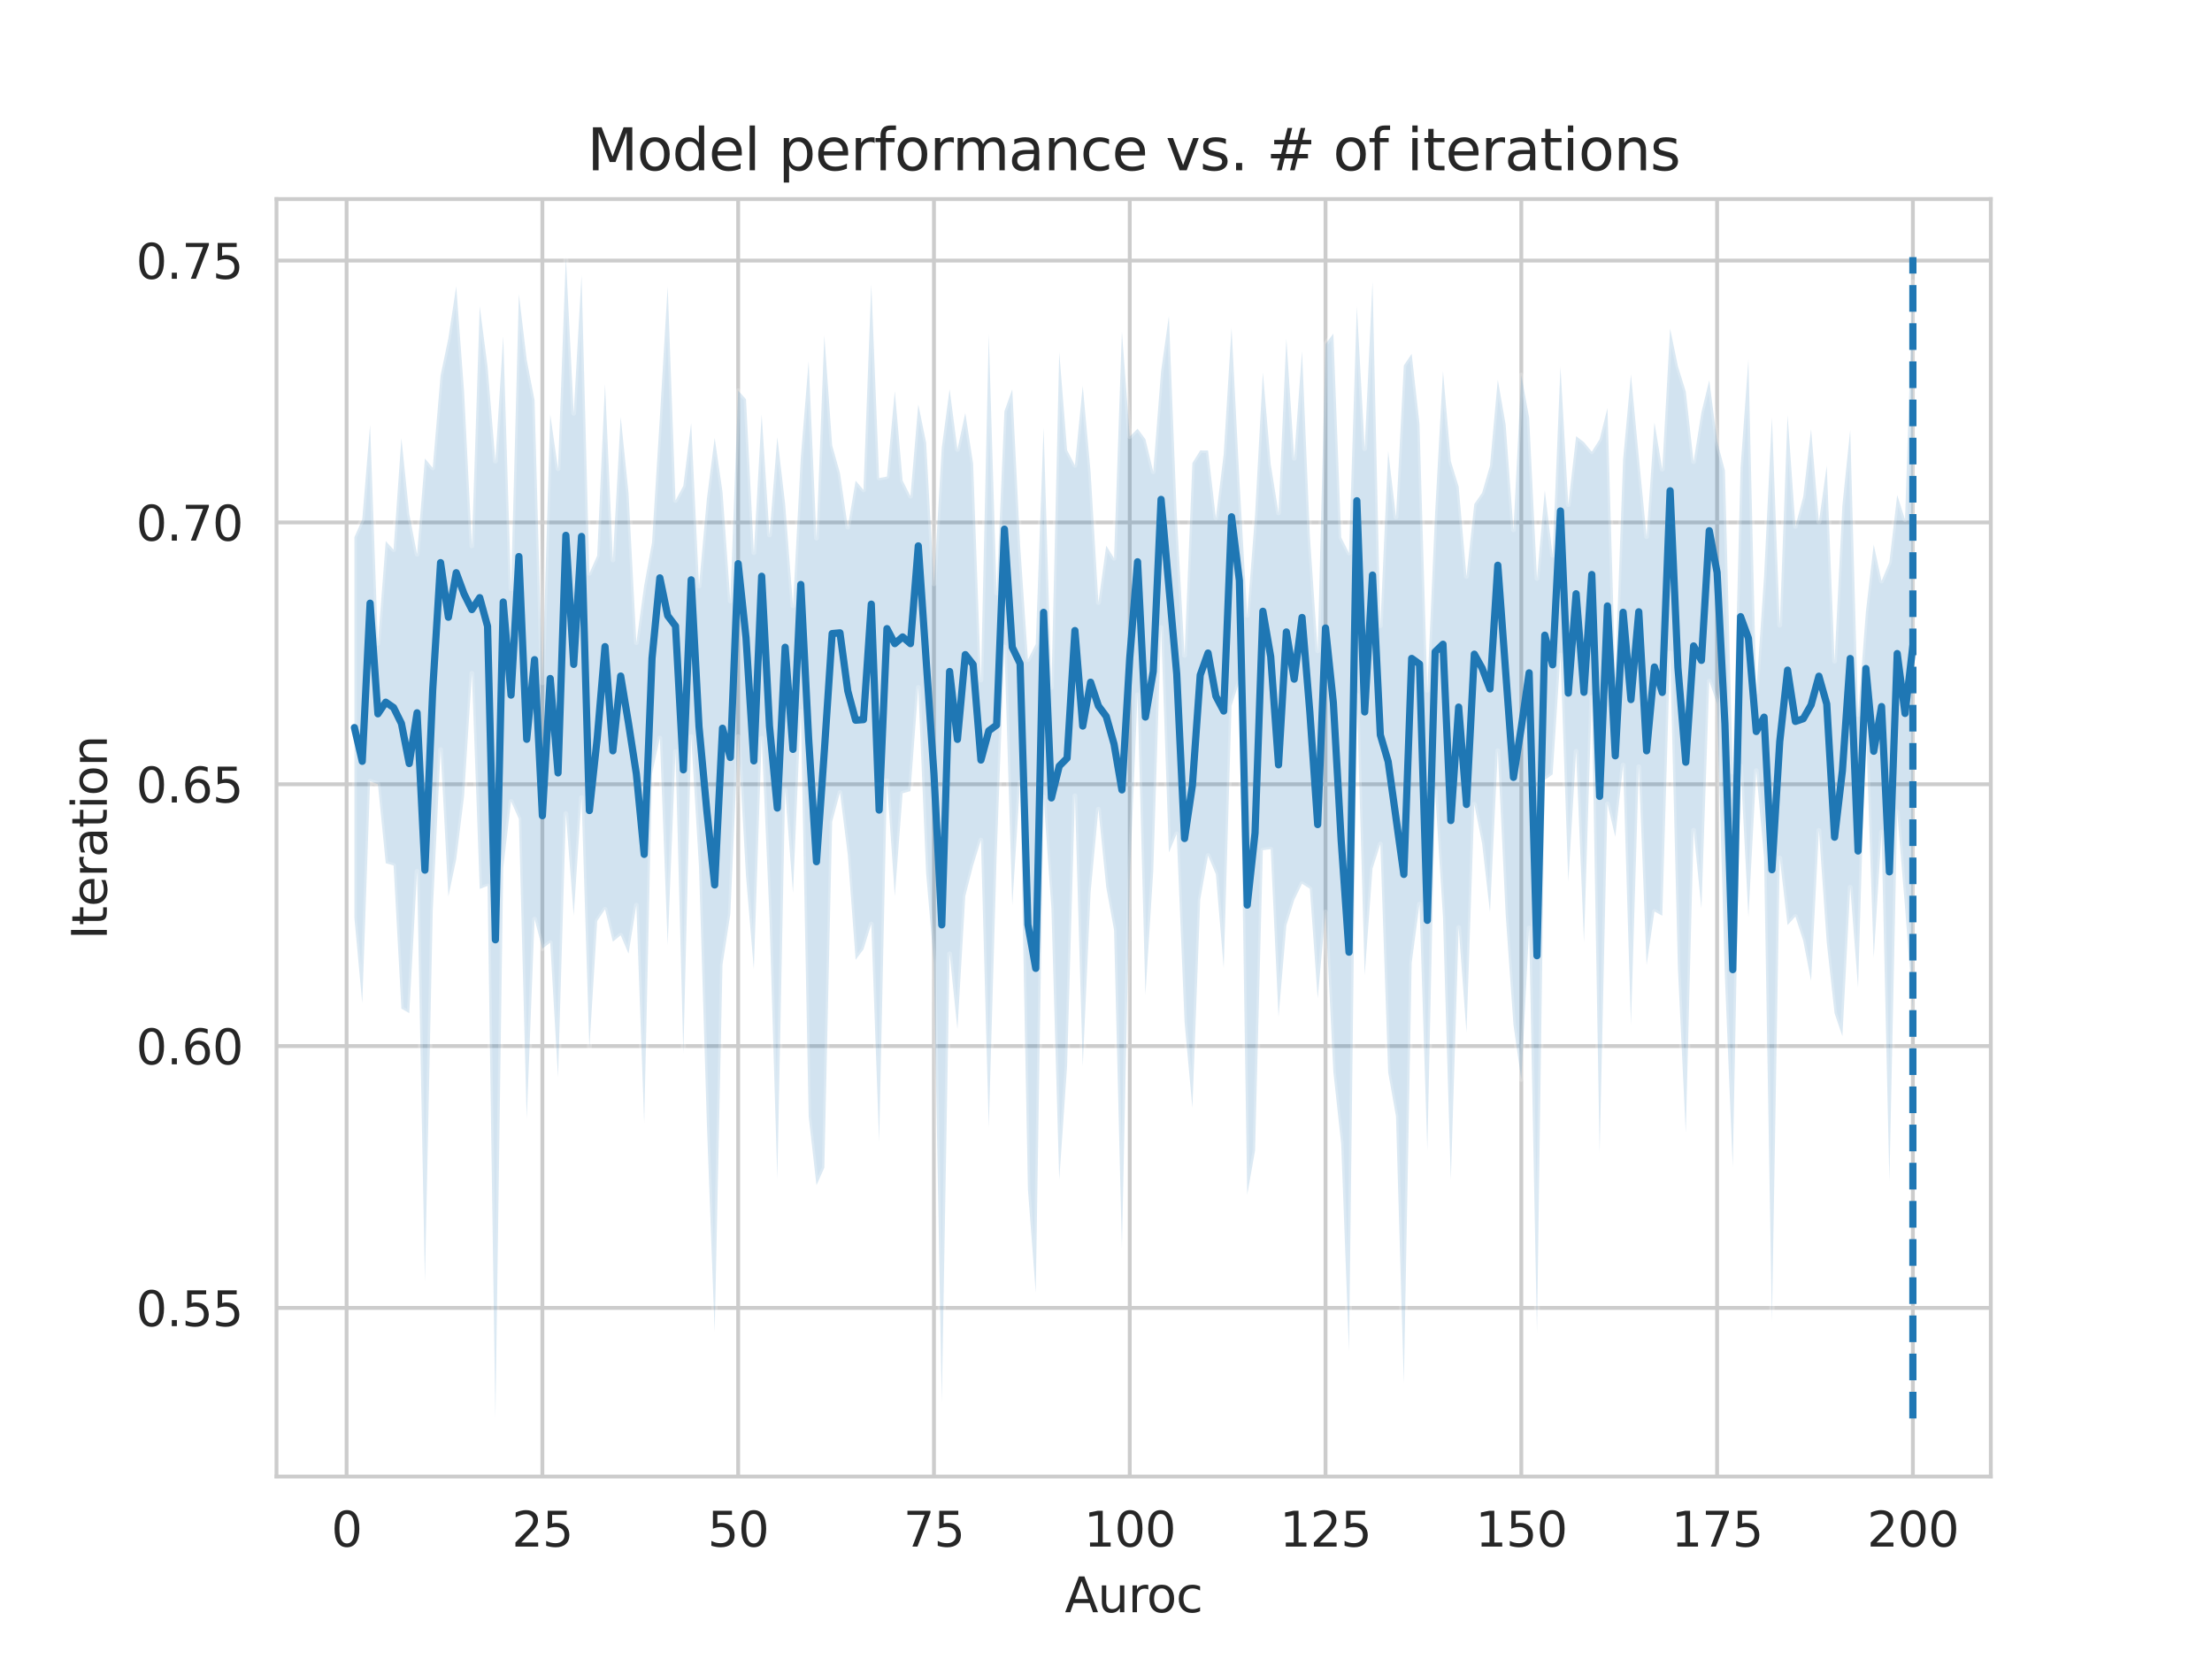 <?xml version="1.0" encoding="utf-8" standalone="no"?>
<!DOCTYPE svg PUBLIC "-//W3C//DTD SVG 1.1//EN"
  "http://www.w3.org/Graphics/SVG/1.1/DTD/svg11.dtd">
<svg xmlns:xlink="http://www.w3.org/1999/xlink" width="460.8pt" height="345.6pt" viewBox="0 0 460.8 345.6" xmlns="http://www.w3.org/2000/svg" version="1.1">
 <defs>
  <style type="text/css">*{stroke-linejoin: round; stroke-linecap: butt}</style>
 </defs>
 <g id="figure_1">
  <g id="patch_1">
   <path d="M 0 345.6 
L 460.8 345.6 
L 460.8 0 
L 0 0 
z
" style="fill: #ffffff"/>
  </g>
  <g id="axes_1">
   <g id="patch_2">
    <path d="M 57.6 307.584 
L 414.72 307.584 
L 414.72 41.472 
L 57.6 41.472 
z
" style="fill: #ffffff"/>
   </g>
   <g id="matplotlib.axis_1">
    <g id="xtick_1">
     <g id="line2d_1">
      <path d="M 72.201 307.584 
L 72.201 41.472 
" clip-path="url(#pe63684d6a0)" style="fill: none; stroke: #cccccc; stroke-width: 0.8; stroke-linecap: round"/>
     </g>
     <g id="text_1">
      <!-- 0 -->
      <g style="fill: #262626" transform="translate(69.02 322.182)scale(0.1 -0.1)">
       <defs>
        <path id="DejaVuSans-30" d="M 2034 4250 
Q 1547 4250 1301 3770 
Q 1056 3291 1056 2328 
Q 1056 1369 1301 889 
Q 1547 409 2034 409 
Q 2525 409 2770 889 
Q 3016 1369 3016 2328 
Q 3016 3291 2770 3770 
Q 2525 4250 2034 4250 
z
M 2034 4750 
Q 2819 4750 3233 4129 
Q 3647 3509 3647 2328 
Q 3647 1150 3233 529 
Q 2819 -91 2034 -91 
Q 1250 -91 836 529 
Q 422 1150 422 2328 
Q 422 3509 836 4129 
Q 1250 4750 2034 4750 
z
" transform="scale(0.016)"/>
       </defs>
       <use xlink:href="#DejaVuSans-30"/>
      </g>
     </g>
    </g>
    <g id="xtick_2">
     <g id="line2d_2">
      <path d="M 112.987 307.584 
L 112.987 41.472 
" clip-path="url(#pe63684d6a0)" style="fill: none; stroke: #cccccc; stroke-width: 0.8; stroke-linecap: round"/>
     </g>
     <g id="text_2">
      <!-- 25 -->
      <g style="fill: #262626" transform="translate(106.625 322.182)scale(0.1 -0.1)">
       <defs>
        <path id="DejaVuSans-32" d="M 1228 531 
L 3431 531 
L 3431 0 
L 469 0 
L 469 531 
Q 828 903 1448 1529 
Q 2069 2156 2228 2338 
Q 2531 2678 2651 2914 
Q 2772 3150 2772 3378 
Q 2772 3750 2511 3984 
Q 2250 4219 1831 4219 
Q 1534 4219 1204 4116 
Q 875 4013 500 3803 
L 500 4441 
Q 881 4594 1212 4672 
Q 1544 4750 1819 4750 
Q 2544 4750 2975 4387 
Q 3406 4025 3406 3419 
Q 3406 3131 3298 2873 
Q 3191 2616 2906 2266 
Q 2828 2175 2409 1742 
Q 1991 1309 1228 531 
z
" transform="scale(0.016)"/>
        <path id="DejaVuSans-35" d="M 691 4666 
L 3169 4666 
L 3169 4134 
L 1269 4134 
L 1269 2991 
Q 1406 3038 1543 3061 
Q 1681 3084 1819 3084 
Q 2600 3084 3056 2656 
Q 3513 2228 3513 1497 
Q 3513 744 3044 326 
Q 2575 -91 1722 -91 
Q 1428 -91 1123 -41 
Q 819 9 494 109 
L 494 744 
Q 775 591 1075 516 
Q 1375 441 1709 441 
Q 2250 441 2565 725 
Q 2881 1009 2881 1497 
Q 2881 1984 2565 2268 
Q 2250 2553 1709 2553 
Q 1456 2553 1204 2497 
Q 953 2441 691 2322 
L 691 4666 
z
" transform="scale(0.016)"/>
       </defs>
       <use xlink:href="#DejaVuSans-32"/>
       <use xlink:href="#DejaVuSans-35" x="63.623"/>
      </g>
     </g>
    </g>
    <g id="xtick_3">
     <g id="line2d_3">
      <path d="M 153.773 307.584 
L 153.773 41.472 
" clip-path="url(#pe63684d6a0)" style="fill: none; stroke: #cccccc; stroke-width: 0.8; stroke-linecap: round"/>
     </g>
     <g id="text_3">
      <!-- 50 -->
      <g style="fill: #262626" transform="translate(147.41 322.182)scale(0.1 -0.1)">
       <use xlink:href="#DejaVuSans-35"/>
       <use xlink:href="#DejaVuSans-30" x="63.623"/>
      </g>
     </g>
    </g>
    <g id="xtick_4">
     <g id="line2d_4">
      <path d="M 194.559 307.584 
L 194.559 41.472 
" clip-path="url(#pe63684d6a0)" style="fill: none; stroke: #cccccc; stroke-width: 0.8; stroke-linecap: round"/>
     </g>
     <g id="text_4">
      <!-- 75 -->
      <g style="fill: #262626" transform="translate(188.196 322.182)scale(0.1 -0.1)">
       <defs>
        <path id="DejaVuSans-37" d="M 525 4666 
L 3525 4666 
L 3525 4397 
L 1831 0 
L 1172 0 
L 2766 4134 
L 525 4134 
L 525 4666 
z
" transform="scale(0.016)"/>
       </defs>
       <use xlink:href="#DejaVuSans-37"/>
       <use xlink:href="#DejaVuSans-35" x="63.623"/>
      </g>
     </g>
    </g>
    <g id="xtick_5">
     <g id="line2d_5">
      <path d="M 235.344 307.584 
L 235.344 41.472 
" clip-path="url(#pe63684d6a0)" style="fill: none; stroke: #cccccc; stroke-width: 0.8; stroke-linecap: round"/>
     </g>
     <g id="text_5">
      <!-- 100 -->
      <g style="fill: #262626" transform="translate(225.801 322.182)scale(0.1 -0.1)">
       <defs>
        <path id="DejaVuSans-31" d="M 794 531 
L 1825 531 
L 1825 4091 
L 703 3866 
L 703 4441 
L 1819 4666 
L 2450 4666 
L 2450 531 
L 3481 531 
L 3481 0 
L 794 0 
L 794 531 
z
" transform="scale(0.016)"/>
       </defs>
       <use xlink:href="#DejaVuSans-31"/>
       <use xlink:href="#DejaVuSans-30" x="63.623"/>
       <use xlink:href="#DejaVuSans-30" x="127.246"/>
      </g>
     </g>
    </g>
    <g id="xtick_6">
     <g id="line2d_6">
      <path d="M 276.13 307.584 
L 276.13 41.472 
" clip-path="url(#pe63684d6a0)" style="fill: none; stroke: #cccccc; stroke-width: 0.8; stroke-linecap: round"/>
     </g>
     <g id="text_6">
      <!-- 125 -->
      <g style="fill: #262626" transform="translate(266.586 322.182)scale(0.1 -0.1)">
       <use xlink:href="#DejaVuSans-31"/>
       <use xlink:href="#DejaVuSans-32" x="63.623"/>
       <use xlink:href="#DejaVuSans-35" x="127.246"/>
      </g>
     </g>
    </g>
    <g id="xtick_7">
     <g id="line2d_7">
      <path d="M 316.916 307.584 
L 316.916 41.472 
" clip-path="url(#pe63684d6a0)" style="fill: none; stroke: #cccccc; stroke-width: 0.8; stroke-linecap: round"/>
     </g>
     <g id="text_7">
      <!-- 150 -->
      <g style="fill: #262626" transform="translate(307.372 322.182)scale(0.1 -0.1)">
       <use xlink:href="#DejaVuSans-31"/>
       <use xlink:href="#DejaVuSans-35" x="63.623"/>
       <use xlink:href="#DejaVuSans-30" x="127.246"/>
      </g>
     </g>
    </g>
    <g id="xtick_8">
     <g id="line2d_8">
      <path d="M 357.702 307.584 
L 357.702 41.472 
" clip-path="url(#pe63684d6a0)" style="fill: none; stroke: #cccccc; stroke-width: 0.8; stroke-linecap: round"/>
     </g>
     <g id="text_8">
      <!-- 175 -->
      <g style="fill: #262626" transform="translate(348.158 322.182)scale(0.1 -0.1)">
       <use xlink:href="#DejaVuSans-31"/>
       <use xlink:href="#DejaVuSans-37" x="63.623"/>
       <use xlink:href="#DejaVuSans-35" x="127.246"/>
      </g>
     </g>
    </g>
    <g id="xtick_9">
     <g id="line2d_9">
      <path d="M 398.487 307.584 
L 398.487 41.472 
" clip-path="url(#pe63684d6a0)" style="fill: none; stroke: #cccccc; stroke-width: 0.8; stroke-linecap: round"/>
     </g>
     <g id="text_9">
      <!-- 200 -->
      <g style="fill: #262626" transform="translate(388.944 322.182)scale(0.1 -0.1)">
       <use xlink:href="#DejaVuSans-32"/>
       <use xlink:href="#DejaVuSans-30" x="63.623"/>
       <use xlink:href="#DejaVuSans-30" x="127.246"/>
      </g>
     </g>
    </g>
    <g id="text_10">
     <!-- Auroc -->
     <g style="fill: #262626" transform="translate(221.819 335.861)scale(0.1 -0.1)">
      <defs>
       <path id="DejaVuSans-41" d="M 2188 4044 
L 1331 1722 
L 3047 1722 
L 2188 4044 
z
M 1831 4666 
L 2547 4666 
L 4325 0 
L 3669 0 
L 3244 1197 
L 1141 1197 
L 716 0 
L 50 0 
L 1831 4666 
z
" transform="scale(0.016)"/>
       <path id="DejaVuSans-75" d="M 544 1381 
L 544 3500 
L 1119 3500 
L 1119 1403 
Q 1119 906 1312 657 
Q 1506 409 1894 409 
Q 2359 409 2629 706 
Q 2900 1003 2900 1516 
L 2900 3500 
L 3475 3500 
L 3475 0 
L 2900 0 
L 2900 538 
Q 2691 219 2414 64 
Q 2138 -91 1772 -91 
Q 1169 -91 856 284 
Q 544 659 544 1381 
z
M 1991 3584 
L 1991 3584 
z
" transform="scale(0.016)"/>
       <path id="DejaVuSans-72" d="M 2631 2963 
Q 2534 3019 2420 3045 
Q 2306 3072 2169 3072 
Q 1681 3072 1420 2755 
Q 1159 2438 1159 1844 
L 1159 0 
L 581 0 
L 581 3500 
L 1159 3500 
L 1159 2956 
Q 1341 3275 1631 3429 
Q 1922 3584 2338 3584 
Q 2397 3584 2469 3576 
Q 2541 3569 2628 3553 
L 2631 2963 
z
" transform="scale(0.016)"/>
       <path id="DejaVuSans-6f" d="M 1959 3097 
Q 1497 3097 1228 2736 
Q 959 2375 959 1747 
Q 959 1119 1226 758 
Q 1494 397 1959 397 
Q 2419 397 2687 759 
Q 2956 1122 2956 1747 
Q 2956 2369 2687 2733 
Q 2419 3097 1959 3097 
z
M 1959 3584 
Q 2709 3584 3137 3096 
Q 3566 2609 3566 1747 
Q 3566 888 3137 398 
Q 2709 -91 1959 -91 
Q 1206 -91 779 398 
Q 353 888 353 1747 
Q 353 2609 779 3096 
Q 1206 3584 1959 3584 
z
" transform="scale(0.016)"/>
       <path id="DejaVuSans-63" d="M 3122 3366 
L 3122 2828 
Q 2878 2963 2633 3030 
Q 2388 3097 2138 3097 
Q 1578 3097 1268 2742 
Q 959 2388 959 1747 
Q 959 1106 1268 751 
Q 1578 397 2138 397 
Q 2388 397 2633 464 
Q 2878 531 3122 666 
L 3122 134 
Q 2881 22 2623 -34 
Q 2366 -91 2075 -91 
Q 1284 -91 818 406 
Q 353 903 353 1747 
Q 353 2603 823 3093 
Q 1294 3584 2113 3584 
Q 2378 3584 2631 3529 
Q 2884 3475 3122 3366 
z
" transform="scale(0.016)"/>
      </defs>
      <use xlink:href="#DejaVuSans-41"/>
      <use xlink:href="#DejaVuSans-75" x="68.408"/>
      <use xlink:href="#DejaVuSans-72" x="131.787"/>
      <use xlink:href="#DejaVuSans-6f" x="170.65"/>
      <use xlink:href="#DejaVuSans-63" x="231.832"/>
     </g>
    </g>
   </g>
   <g id="matplotlib.axis_2">
    <g id="ytick_1">
     <g id="line2d_10">
      <path d="M 57.6 272.461 
L 414.72 272.461 
" clip-path="url(#pe63684d6a0)" style="fill: none; stroke: #cccccc; stroke-width: 0.8; stroke-linecap: round"/>
     </g>
     <g id="text_11">
      <!-- 0.55 -->
      <g style="fill: #262626" transform="translate(28.334 276.26)scale(0.1 -0.1)">
       <defs>
        <path id="DejaVuSans-2e" d="M 684 794 
L 1344 794 
L 1344 0 
L 684 0 
L 684 794 
z
" transform="scale(0.016)"/>
       </defs>
       <use xlink:href="#DejaVuSans-30"/>
       <use xlink:href="#DejaVuSans-2e" x="63.623"/>
       <use xlink:href="#DejaVuSans-35" x="95.41"/>
       <use xlink:href="#DejaVuSans-35" x="159.033"/>
      </g>
     </g>
    </g>
    <g id="ytick_2">
     <g id="line2d_11">
      <path d="M 57.6 217.915 
L 414.72 217.915 
" clip-path="url(#pe63684d6a0)" style="fill: none; stroke: #cccccc; stroke-width: 0.8; stroke-linecap: round"/>
     </g>
     <g id="text_12">
      <!-- 0.60 -->
      <g style="fill: #262626" transform="translate(28.334 221.715)scale(0.1 -0.1)">
       <defs>
        <path id="DejaVuSans-36" d="M 2113 2584 
Q 1688 2584 1439 2293 
Q 1191 2003 1191 1497 
Q 1191 994 1439 701 
Q 1688 409 2113 409 
Q 2538 409 2786 701 
Q 3034 994 3034 1497 
Q 3034 2003 2786 2293 
Q 2538 2584 2113 2584 
z
M 3366 4563 
L 3366 3988 
Q 3128 4100 2886 4159 
Q 2644 4219 2406 4219 
Q 1781 4219 1451 3797 
Q 1122 3375 1075 2522 
Q 1259 2794 1537 2939 
Q 1816 3084 2150 3084 
Q 2853 3084 3261 2657 
Q 3669 2231 3669 1497 
Q 3669 778 3244 343 
Q 2819 -91 2113 -91 
Q 1303 -91 875 529 
Q 447 1150 447 2328 
Q 447 3434 972 4092 
Q 1497 4750 2381 4750 
Q 2619 4750 2861 4703 
Q 3103 4656 3366 4563 
z
" transform="scale(0.016)"/>
       </defs>
       <use xlink:href="#DejaVuSans-30"/>
       <use xlink:href="#DejaVuSans-2e" x="63.623"/>
       <use xlink:href="#DejaVuSans-36" x="95.41"/>
       <use xlink:href="#DejaVuSans-30" x="159.033"/>
      </g>
     </g>
    </g>
    <g id="ytick_3">
     <g id="line2d_12">
      <path d="M 57.6 163.37 
L 414.72 163.37 
" clip-path="url(#pe63684d6a0)" style="fill: none; stroke: #cccccc; stroke-width: 0.8; stroke-linecap: round"/>
     </g>
     <g id="text_13">
      <!-- 0.65 -->
      <g style="fill: #262626" transform="translate(28.334 167.169)scale(0.1 -0.1)">
       <use xlink:href="#DejaVuSans-30"/>
       <use xlink:href="#DejaVuSans-2e" x="63.623"/>
       <use xlink:href="#DejaVuSans-36" x="95.41"/>
       <use xlink:href="#DejaVuSans-35" x="159.033"/>
      </g>
     </g>
    </g>
    <g id="ytick_4">
     <g id="line2d_13">
      <path d="M 57.6 108.824 
L 414.72 108.824 
" clip-path="url(#pe63684d6a0)" style="fill: none; stroke: #cccccc; stroke-width: 0.8; stroke-linecap: round"/>
     </g>
     <g id="text_14">
      <!-- 0.70 -->
      <g style="fill: #262626" transform="translate(28.334 112.624)scale(0.1 -0.1)">
       <use xlink:href="#DejaVuSans-30"/>
       <use xlink:href="#DejaVuSans-2e" x="63.623"/>
       <use xlink:href="#DejaVuSans-37" x="95.41"/>
       <use xlink:href="#DejaVuSans-30" x="159.033"/>
      </g>
     </g>
    </g>
    <g id="ytick_5">
     <g id="line2d_14">
      <path d="M 57.6 54.279 
L 414.72 54.279 
" clip-path="url(#pe63684d6a0)" style="fill: none; stroke: #cccccc; stroke-width: 0.8; stroke-linecap: round"/>
     </g>
     <g id="text_15">
      <!-- 0.75 -->
      <g style="fill: #262626" transform="translate(28.334 58.078)scale(0.1 -0.1)">
       <use xlink:href="#DejaVuSans-30"/>
       <use xlink:href="#DejaVuSans-2e" x="63.623"/>
       <use xlink:href="#DejaVuSans-37" x="95.41"/>
       <use xlink:href="#DejaVuSans-35" x="159.033"/>
      </g>
     </g>
    </g>
    <g id="text_16">
     <!-- Iteration -->
     <g style="fill: #262626" transform="translate(22.255 195.737)rotate(-90)scale(0.1 -0.1)">
      <defs>
       <path id="DejaVuSans-49" d="M 628 4666 
L 1259 4666 
L 1259 0 
L 628 0 
L 628 4666 
z
" transform="scale(0.016)"/>
       <path id="DejaVuSans-74" d="M 1172 4494 
L 1172 3500 
L 2356 3500 
L 2356 3053 
L 1172 3053 
L 1172 1153 
Q 1172 725 1289 603 
Q 1406 481 1766 481 
L 2356 481 
L 2356 0 
L 1766 0 
Q 1100 0 847 248 
Q 594 497 594 1153 
L 594 3053 
L 172 3053 
L 172 3500 
L 594 3500 
L 594 4494 
L 1172 4494 
z
" transform="scale(0.016)"/>
       <path id="DejaVuSans-65" d="M 3597 1894 
L 3597 1613 
L 953 1613 
Q 991 1019 1311 708 
Q 1631 397 2203 397 
Q 2534 397 2845 478 
Q 3156 559 3463 722 
L 3463 178 
Q 3153 47 2828 -22 
Q 2503 -91 2169 -91 
Q 1331 -91 842 396 
Q 353 884 353 1716 
Q 353 2575 817 3079 
Q 1281 3584 2069 3584 
Q 2775 3584 3186 3129 
Q 3597 2675 3597 1894 
z
M 3022 2063 
Q 3016 2534 2758 2815 
Q 2500 3097 2075 3097 
Q 1594 3097 1305 2825 
Q 1016 2553 972 2059 
L 3022 2063 
z
" transform="scale(0.016)"/>
       <path id="DejaVuSans-61" d="M 2194 1759 
Q 1497 1759 1228 1600 
Q 959 1441 959 1056 
Q 959 750 1161 570 
Q 1363 391 1709 391 
Q 2188 391 2477 730 
Q 2766 1069 2766 1631 
L 2766 1759 
L 2194 1759 
z
M 3341 1997 
L 3341 0 
L 2766 0 
L 2766 531 
Q 2569 213 2275 61 
Q 1981 -91 1556 -91 
Q 1019 -91 701 211 
Q 384 513 384 1019 
Q 384 1609 779 1909 
Q 1175 2209 1959 2209 
L 2766 2209 
L 2766 2266 
Q 2766 2663 2505 2880 
Q 2244 3097 1772 3097 
Q 1472 3097 1187 3025 
Q 903 2953 641 2809 
L 641 3341 
Q 956 3463 1253 3523 
Q 1550 3584 1831 3584 
Q 2591 3584 2966 3190 
Q 3341 2797 3341 1997 
z
" transform="scale(0.016)"/>
       <path id="DejaVuSans-69" d="M 603 3500 
L 1178 3500 
L 1178 0 
L 603 0 
L 603 3500 
z
M 603 4863 
L 1178 4863 
L 1178 4134 
L 603 4134 
L 603 4863 
z
" transform="scale(0.016)"/>
       <path id="DejaVuSans-6e" d="M 3513 2113 
L 3513 0 
L 2938 0 
L 2938 2094 
Q 2938 2591 2744 2837 
Q 2550 3084 2163 3084 
Q 1697 3084 1428 2787 
Q 1159 2491 1159 1978 
L 1159 0 
L 581 0 
L 581 3500 
L 1159 3500 
L 1159 2956 
Q 1366 3272 1645 3428 
Q 1925 3584 2291 3584 
Q 2894 3584 3203 3211 
Q 3513 2838 3513 2113 
z
" transform="scale(0.016)"/>
      </defs>
      <use xlink:href="#DejaVuSans-49"/>
      <use xlink:href="#DejaVuSans-74" x="29.492"/>
      <use xlink:href="#DejaVuSans-65" x="68.701"/>
      <use xlink:href="#DejaVuSans-72" x="130.225"/>
      <use xlink:href="#DejaVuSans-61" x="171.338"/>
      <use xlink:href="#DejaVuSans-74" x="232.617"/>
      <use xlink:href="#DejaVuSans-69" x="271.826"/>
      <use xlink:href="#DejaVuSans-6f" x="299.609"/>
      <use xlink:href="#DejaVuSans-6e" x="360.791"/>
     </g>
    </g>
   </g>
   <g id="PolyCollection_1">
    <defs>
     <path id="ma7e20d202a" d="M 73.833 -233.705 
L 73.833 -154.366 
L 75.464 -136.604 
L 77.096 -182.842 
L 78.727 -182.23 
L 80.358 -165.776 
L 81.99 -165.298 
L 83.621 -135.485 
L 85.253 -134.548 
L 86.884 -164.081 
L 88.516 -78.58 
L 90.147 -155.78 
L 91.778 -189.443 
L 93.41 -158.864 
L 95.041 -166.617 
L 96.673 -179.74 
L 98.304 -205.341 
L 99.936 -160.414 
L 101.567 -161.041 
L 103.198 -50.112 
L 104.83 -164.785 
L 106.461 -178.65 
L 108.093 -174.99 
L 109.724 -112.538 
L 111.356 -154.14 
L 112.987 -147.976 
L 114.618 -149.236 
L 116.25 -121.219 
L 117.881 -176.125 
L 119.513 -154.894 
L 121.144 -179.443 
L 122.776 -127.325 
L 124.407 -153.74 
L 126.038 -156.189 
L 127.67 -149.436 
L 129.301 -150.762 
L 130.933 -146.945 
L 132.564 -157.024 
L 134.196 -111.631 
L 135.827 -184.344 
L 137.458 -191.852 
L 139.09 -148.744 
L 140.721 -189.027 
L 142.353 -126.08 
L 143.984 -192.149 
L 145.616 -164.96 
L 147.247 -111.741 
L 148.879 -68.121 
L 150.51 -144.654 
L 152.141 -155.196 
L 153.773 -192.149 
L 155.404 -163.14 
L 157.036 -143.698 
L 158.667 -191.836 
L 160.299 -154.53 
L 161.93 -99.997 
L 163.561 -180.948 
L 165.193 -159.556 
L 166.824 -197.377 
L 168.456 -113.096 
L 170.087 -98.684 
L 171.719 -102.351 
L 173.35 -174.399 
L 174.981 -180.5 
L 176.613 -167.518 
L 178.244 -145.657 
L 179.876 -147.834 
L 181.507 -153.104 
L 183.139 -107.687 
L 184.77 -182.965 
L 186.401 -158.899 
L 188.033 -180.341 
L 189.664 -180.797 
L 191.296 -202.394 
L 192.927 -163.734 
L 194.559 -144.848 
L 196.19 -53.526 
L 197.821 -146.903 
L 199.453 -131.178 
L 201.084 -158.899 
L 202.716 -165.323 
L 204.347 -170.596 
L 205.979 -110.742 
L 207.61 -167.052 
L 209.241 -210.8 
L 210.873 -157.017 
L 212.504 -182.597 
L 214.136 -97.83 
L 215.767 -76.303 
L 217.399 -179.527 
L 219.03 -156.334 
L 220.661 -99.835 
L 222.293 -123.495 
L 223.924 -179.815 
L 225.556 -123.48 
L 227.187 -159.653 
L 228.819 -177.02 
L 230.45 -160.794 
L 232.081 -151.838 
L 233.713 -85.578 
L 235.344 -162.446 
L 236.976 -200.847 
L 238.607 -138.344 
L 240.239 -164.098 
L 241.87 -214.895 
L 243.501 -168.001 
L 245.133 -171.892 
L 246.764 -132.771 
L 248.396 -114.822 
L 250.027 -158.187 
L 251.659 -167.374 
L 253.29 -163.461 
L 254.921 -143.947 
L 256.553 -198.57 
L 258.184 -203.594 
L 259.816 -96.702 
L 261.447 -105.912 
L 263.079 -168.485 
L 264.71 -168.707 
L 266.341 -133.794 
L 267.973 -152.814 
L 269.604 -158.113 
L 271.236 -161.497 
L 272.867 -160.453 
L 274.499 -137.627 
L 276.13 -155.616 
L 277.761 -122.341 
L 279.393 -107.338 
L 281.024 -64.09 
L 282.656 -200.778 
L 284.287 -142.437 
L 285.919 -164.642 
L 287.55 -169.777 
L 289.181 -122.232 
L 290.813 -113.024 
L 292.444 -57.407 
L 294.076 -145.003 
L 295.707 -157.242 
L 297.339 -105.933 
L 298.97 -180.695 
L 300.601 -154.501 
L 302.233 -99.805 
L 303.864 -152.383 
L 305.496 -130.506 
L 307.127 -178.055 
L 308.759 -169.837 
L 310.39 -155.585 
L 312.021 -189.212 
L 313.653 -155.219 
L 315.284 -132.095 
L 316.916 -120.743 
L 318.547 -152.287 
L 320.179 -67.916 
L 321.81 -183.135 
L 323.441 -184.279 
L 325.073 -209.114 
L 326.704 -161.956 
L 328.336 -189.092 
L 329.967 -149.286 
L 331.599 -200.338 
L 333.23 -105.315 
L 334.862 -178.139 
L 336.493 -171.284 
L 338.124 -186.215 
L 339.756 -132.145 
L 341.387 -185.867 
L 343.019 -144.568 
L 344.65 -155.726 
L 346.282 -154.838 
L 347.913 -209.575 
L 349.544 -143.813 
L 351.176 -109.609 
L 352.807 -172.664 
L 354.439 -156.371 
L 356.07 -203.713 
L 357.702 -198.954 
L 359.333 -142.007 
L 360.964 -102.464 
L 362.596 -186.037 
L 364.227 -154.6 
L 365.859 -185.068 
L 367.49 -166.881 
L 369.122 -70.153 
L 370.753 -166.86 
L 372.384 -152.884 
L 374.016 -154.669 
L 375.647 -149.619 
L 377.279 -141.275 
L 378.91 -172.606 
L 380.542 -149.31 
L 382.173 -134.536 
L 383.804 -129.742 
L 385.436 -160.776 
L 387.067 -139.88 
L 388.699 -194.514 
L 390.33 -146.051 
L 391.962 -172.266 
L 393.593 -99.462 
L 395.224 -176.428 
L 396.856 -156.587 
L 398.487 -135.319 
L 398.487 -286.878 
L 398.487 -286.878 
L 396.856 -237.36 
L 395.224 -242.474 
L 393.593 -228.494 
L 391.962 -224.557 
L 390.33 -232.145 
L 388.699 -218.141 
L 387.067 -196.756 
L 385.436 -256.061 
L 383.804 -240.306 
L 382.173 -207.861 
L 380.542 -248.571 
L 378.91 -236.856 
L 377.279 -256.21 
L 375.647 -242.13 
L 374.016 -235.955 
L 372.384 -259.119 
L 370.753 -215.35 
L 369.122 -258.686 
L 367.49 -225.53 
L 365.859 -201.362 
L 364.227 -270.686 
L 362.596 -248.252 
L 360.964 -184.744 
L 359.333 -247.574 
L 357.702 -253.734 
L 356.07 -266.382 
L 354.439 -259.694 
L 352.807 -249.418 
L 351.176 -264.025 
L 349.544 -269.286 
L 347.913 -277.15 
L 346.282 -247.866 
L 344.65 -257.575 
L 343.019 -233.815 
L 341.387 -250.442 
L 339.756 -267.586 
L 338.124 -249.89 
L 336.493 -205.013 
L 334.862 -260.597 
L 333.23 -254.077 
L 331.599 -251.497 
L 329.967 -253.487 
L 328.336 -254.735 
L 326.704 -240.471 
L 325.073 -269.195 
L 323.441 -229.934 
L 321.81 -243.426 
L 320.179 -225.102 
L 318.547 -258.592 
L 316.916 -267.482 
L 315.284 -235.217 
L 313.653 -257.137 
L 312.021 -266.487 
L 310.39 -248.577 
L 308.759 -242.949 
L 307.127 -240.601 
L 305.496 -225.51 
L 303.864 -244.223 
L 302.233 -249.526 
L 300.601 -268.288 
L 298.97 -238.939 
L 297.339 -201.816 
L 295.707 -257.287 
L 294.076 -271.873 
L 292.444 -269.475 
L 290.813 -237.885 
L 289.181 -251.66 
L 287.55 -215.241 
L 285.919 -286.962 
L 284.287 -252.139 
L 282.656 -281.797 
L 281.024 -230.398 
L 279.393 -233.64 
L 277.761 -276.108 
L 276.13 -273.936 
L 274.499 -210.026 
L 272.867 -233.955 
L 271.236 -272.457 
L 269.604 -250.129 
L 267.973 -275.099 
L 266.341 -238.743 
L 264.71 -248.91 
L 263.079 -268.043 
L 261.447 -238.259 
L 259.816 -217.406 
L 258.184 -245.717 
L 256.553 -277.316 
L 254.921 -251.006 
L 253.29 -237.683 
L 251.659 -251.751 
L 250.027 -251.767 
L 248.396 -249.136 
L 246.764 -209.081 
L 245.133 -238.532 
L 243.501 -279.756 
L 241.87 -268.233 
L 240.239 -247.347 
L 238.607 -254.112 
L 236.976 -256.298 
L 235.344 -254.642 
L 233.713 -276.521 
L 232.081 -229.31 
L 230.45 -231.922 
L 228.819 -220.076 
L 227.187 -247.313 
L 225.556 -265.214 
L 223.924 -248.669 
L 222.293 -251.821 
L 220.661 -272.198 
L 219.03 -202.415 
L 217.399 -256.545 
L 215.767 -211.441 
L 214.136 -208.178 
L 212.504 -232.135 
L 210.873 -264.507 
L 209.241 -259.926 
L 207.61 -222.066 
L 205.979 -275.968 
L 204.347 -203.942 
L 202.716 -249.016 
L 201.084 -259.572 
L 199.453 -251.973 
L 197.821 -264.532 
L 196.19 -252.342 
L 194.559 -223.972 
L 192.927 -253.378 
L 191.296 -261.364 
L 189.664 -242.237 
L 188.033 -245.49 
L 186.401 -264.141 
L 184.77 -246.325 
L 183.139 -246.006 
L 181.507 -286.386 
L 179.876 -243.543 
L 178.244 -245.468 
L 176.613 -235.788 
L 174.981 -247.039 
L 173.35 -252.841 
L 171.719 -275.749 
L 170.087 -233.499 
L 168.456 -270.335 
L 166.824 -250.305 
L 165.193 -219.427 
L 163.561 -240.577 
L 161.93 -254.539 
L 160.299 -234.164 
L 158.667 -259.268 
L 157.036 -230.481 
L 155.404 -262.435 
L 153.773 -264.211 
L 152.141 -220.41 
L 150.51 -243.139 
L 148.879 -254.378 
L 147.247 -241.593 
L 145.616 -223.502 
L 143.984 -257.471 
L 142.353 -244.381 
L 140.721 -241.338 
L 139.09 -285.936 
L 137.458 -258.587 
L 135.827 -232.549 
L 134.196 -223.614 
L 132.564 -211.728 
L 130.933 -242.899 
L 129.301 -258.77 
L 127.67 -228.942 
L 126.038 -265.608 
L 124.407 -229.845 
L 122.776 -226.167 
L 121.144 -288.252 
L 119.513 -259.499 
L 117.881 -292.032 
L 116.25 -247.954 
L 114.618 -259.281 
L 112.987 -203.362 
L 111.356 -262.22 
L 109.724 -270.644 
L 108.093 -284.328 
L 106.461 -222.941 
L 104.83 -275.594 
L 103.198 -249.533 
L 101.567 -269.222 
L 99.936 -281.785 
L 98.304 -231.874 
L 96.673 -264.013 
L 95.041 -285.97 
L 93.41 -275.17 
L 91.778 -267.346 
L 90.147 -248.13 
L 88.516 -250.09 
L 86.884 -230.144 
L 85.253 -238.528 
L 83.621 -254.319 
L 81.99 -231.099 
L 80.358 -232.875 
L 78.727 -211.566 
L 77.096 -257.052 
L 75.464 -237.4 
L 73.833 -233.705 
z
" style="stroke: #ffffff; stroke-opacity: 0.2"/>
    </defs>
    <g clip-path="url(#pe63684d6a0)">
     <use xlink:href="#ma7e20d202a" x="0" y="345.6" style="fill: #1f77b4; fill-opacity: 0.2; stroke: #ffffff; stroke-opacity: 0.2"/>
    </g>
   </g>
   <g id="line2d_15">
    <path d="M 73.833 151.564 
L 75.464 158.598 
L 77.096 125.653 
L 78.727 148.702 
L 80.358 146.275 
L 81.99 147.402 
L 83.621 150.698 
L 85.253 159.062 
L 86.884 148.487 
L 88.516 181.265 
L 90.147 143.645 
L 91.778 117.205 
L 93.41 128.583 
L 95.041 119.306 
L 96.673 123.723 
L 98.304 126.993 
L 99.936 124.501 
L 101.567 130.469 
L 103.198 195.778 
L 104.83 125.41 
L 106.461 144.804 
L 108.093 115.941 
L 109.724 154.009 
L 111.356 137.42 
L 112.987 169.931 
L 114.618 141.341 
L 116.25 161.013 
L 117.881 111.521 
L 119.513 138.404 
L 121.144 111.752 
L 122.776 168.854 
L 124.407 153.807 
L 126.038 134.701 
L 127.67 156.411 
L 129.301 140.834 
L 130.933 150.678 
L 132.564 161.224 
L 134.196 177.978 
L 135.827 137.154 
L 137.458 120.38 
L 139.09 128.26 
L 140.721 130.418 
L 142.353 160.369 
L 143.984 120.79 
L 145.616 151.369 
L 147.247 168.933 
L 148.879 184.351 
L 150.51 151.703 
L 152.141 157.797 
L 153.773 117.42 
L 155.404 132.813 
L 157.036 158.511 
L 158.667 120.048 
L 160.299 151.253 
L 161.93 168.332 
L 163.561 134.837 
L 165.193 156.108 
L 166.824 121.759 
L 168.456 153.884 
L 170.087 179.508 
L 171.719 156.55 
L 173.35 131.98 
L 174.981 131.83 
L 176.613 143.947 
L 178.244 150.037 
L 179.876 149.912 
L 181.507 125.855 
L 183.139 168.754 
L 184.77 130.955 
L 186.401 134.08 
L 188.033 132.685 
L 189.664 134.083 
L 191.296 113.721 
L 194.559 161.19 
L 196.19 192.666 
L 197.821 139.882 
L 199.453 154.025 
L 201.084 136.365 
L 202.716 138.43 
L 204.347 158.331 
L 205.979 152.245 
L 207.61 151.041 
L 209.241 110.237 
L 210.873 134.838 
L 212.504 138.234 
L 214.136 192.596 
L 215.767 201.728 
L 217.399 127.564 
L 219.03 166.225 
L 220.661 159.583 
L 222.293 157.942 
L 223.924 131.358 
L 225.556 151.253 
L 227.187 142.117 
L 228.819 147.052 
L 230.45 149.242 
L 232.081 155.026 
L 233.713 164.55 
L 235.344 137.056 
L 236.976 117.028 
L 238.607 149.372 
L 240.239 139.877 
L 241.87 104.036 
L 245.133 140.388 
L 246.764 174.674 
L 248.396 163.621 
L 250.027 140.623 
L 251.659 136.038 
L 253.29 145.028 
L 254.921 148.124 
L 256.553 107.657 
L 258.184 120.945 
L 259.816 188.546 
L 261.447 173.514 
L 263.079 127.336 
L 264.71 136.792 
L 266.341 159.332 
L 267.973 131.644 
L 269.604 141.479 
L 271.236 128.623 
L 272.867 148.396 
L 274.499 171.773 
L 276.13 130.824 
L 277.761 146.375 
L 279.393 175.111 
L 281.024 198.356 
L 282.656 104.313 
L 284.287 148.312 
L 285.919 119.798 
L 287.55 153.091 
L 289.181 158.654 
L 292.444 182.159 
L 294.076 137.162 
L 295.707 138.335 
L 297.339 191.726 
L 298.97 135.783 
L 300.601 134.205 
L 302.233 170.934 
L 303.864 147.297 
L 305.496 167.592 
L 307.127 136.272 
L 308.759 139.207 
L 310.39 143.519 
L 312.021 117.75 
L 315.284 161.944 
L 316.916 151.487 
L 318.547 140.16 
L 320.179 199.091 
L 321.81 132.319 
L 323.441 138.494 
L 325.073 106.446 
L 326.704 144.386 
L 328.336 123.687 
L 329.967 144.213 
L 331.599 119.683 
L 333.23 165.904 
L 334.862 126.232 
L 336.493 157.452 
L 338.124 127.548 
L 339.756 145.734 
L 341.387 127.445 
L 343.019 156.409 
L 344.65 138.95 
L 346.282 144.248 
L 347.913 102.237 
L 349.544 139.05 
L 351.176 158.783 
L 352.807 134.559 
L 354.439 137.567 
L 356.07 110.552 
L 357.702 119.256 
L 359.333 150.809 
L 360.964 201.996 
L 362.596 128.456 
L 364.227 132.957 
L 365.859 152.385 
L 367.49 149.395 
L 369.122 181.18 
L 370.753 154.495 
L 372.384 139.598 
L 374.016 150.288 
L 375.647 149.726 
L 377.279 146.857 
L 378.91 140.869 
L 380.542 146.66 
L 382.173 174.401 
L 383.804 160.576 
L 385.436 137.181 
L 387.067 177.282 
L 388.699 139.272 
L 390.33 156.502 
L 391.962 147.189 
L 393.593 181.622 
L 395.224 136.149 
L 396.856 148.626 
L 398.487 134.501 
L 398.487 134.501 
" clip-path="url(#pe63684d6a0)" style="fill: none; stroke: #1f77b4; stroke-width: 1.5; stroke-linecap: round"/>
   </g>
   <g id="LineCollection_1">
    <path d="M 398.487 295.488 
L 398.487 53.568 
" clip-path="url(#pe63684d6a0)" style="fill: none; stroke-dasharray: 5.55,2.4; stroke-dashoffset: 0; stroke: #1f77b4; stroke-width: 1.5"/>
   </g>
   <g id="patch_3">
    <path d="M 57.6 307.584 
L 57.6 41.472 
" style="fill: none; stroke: #cccccc; stroke-width: 0.8; stroke-linejoin: miter; stroke-linecap: square"/>
   </g>
   <g id="patch_4">
    <path d="M 414.72 307.584 
L 414.72 41.472 
" style="fill: none; stroke: #cccccc; stroke-width: 0.8; stroke-linejoin: miter; stroke-linecap: square"/>
   </g>
   <g id="patch_5">
    <path d="M 57.6 307.584 
L 414.72 307.584 
" style="fill: none; stroke: #cccccc; stroke-width: 0.8; stroke-linejoin: miter; stroke-linecap: square"/>
   </g>
   <g id="patch_6">
    <path d="M 57.6 41.472 
L 414.72 41.472 
" style="fill: none; stroke: #cccccc; stroke-width: 0.8; stroke-linejoin: miter; stroke-linecap: square"/>
   </g>
   <g id="text_17">
    <!-- Model performance vs. # of iterations -->
    <g style="fill: #262626" transform="translate(122.315 35.472)scale(0.12 -0.12)">
     <defs>
      <path id="DejaVuSans-4d" d="M 628 4666 
L 1569 4666 
L 2759 1491 
L 3956 4666 
L 4897 4666 
L 4897 0 
L 4281 0 
L 4281 4097 
L 3078 897 
L 2444 897 
L 1241 4097 
L 1241 0 
L 628 0 
L 628 4666 
z
" transform="scale(0.016)"/>
      <path id="DejaVuSans-64" d="M 2906 2969 
L 2906 4863 
L 3481 4863 
L 3481 0 
L 2906 0 
L 2906 525 
Q 2725 213 2448 61 
Q 2172 -91 1784 -91 
Q 1150 -91 751 415 
Q 353 922 353 1747 
Q 353 2572 751 3078 
Q 1150 3584 1784 3584 
Q 2172 3584 2448 3432 
Q 2725 3281 2906 2969 
z
M 947 1747 
Q 947 1113 1208 752 
Q 1469 391 1925 391 
Q 2381 391 2643 752 
Q 2906 1113 2906 1747 
Q 2906 2381 2643 2742 
Q 2381 3103 1925 3103 
Q 1469 3103 1208 2742 
Q 947 2381 947 1747 
z
" transform="scale(0.016)"/>
      <path id="DejaVuSans-6c" d="M 603 4863 
L 1178 4863 
L 1178 0 
L 603 0 
L 603 4863 
z
" transform="scale(0.016)"/>
      <path id="DejaVuSans-20" transform="scale(0.016)"/>
      <path id="DejaVuSans-70" d="M 1159 525 
L 1159 -1331 
L 581 -1331 
L 581 3500 
L 1159 3500 
L 1159 2969 
Q 1341 3281 1617 3432 
Q 1894 3584 2278 3584 
Q 2916 3584 3314 3078 
Q 3713 2572 3713 1747 
Q 3713 922 3314 415 
Q 2916 -91 2278 -91 
Q 1894 -91 1617 61 
Q 1341 213 1159 525 
z
M 3116 1747 
Q 3116 2381 2855 2742 
Q 2594 3103 2138 3103 
Q 1681 3103 1420 2742 
Q 1159 2381 1159 1747 
Q 1159 1113 1420 752 
Q 1681 391 2138 391 
Q 2594 391 2855 752 
Q 3116 1113 3116 1747 
z
" transform="scale(0.016)"/>
      <path id="DejaVuSans-66" d="M 2375 4863 
L 2375 4384 
L 1825 4384 
Q 1516 4384 1395 4259 
Q 1275 4134 1275 3809 
L 1275 3500 
L 2222 3500 
L 2222 3053 
L 1275 3053 
L 1275 0 
L 697 0 
L 697 3053 
L 147 3053 
L 147 3500 
L 697 3500 
L 697 3744 
Q 697 4328 969 4595 
Q 1241 4863 1831 4863 
L 2375 4863 
z
" transform="scale(0.016)"/>
      <path id="DejaVuSans-6d" d="M 3328 2828 
Q 3544 3216 3844 3400 
Q 4144 3584 4550 3584 
Q 5097 3584 5394 3201 
Q 5691 2819 5691 2113 
L 5691 0 
L 5113 0 
L 5113 2094 
Q 5113 2597 4934 2840 
Q 4756 3084 4391 3084 
Q 3944 3084 3684 2787 
Q 3425 2491 3425 1978 
L 3425 0 
L 2847 0 
L 2847 2094 
Q 2847 2600 2669 2842 
Q 2491 3084 2119 3084 
Q 1678 3084 1418 2786 
Q 1159 2488 1159 1978 
L 1159 0 
L 581 0 
L 581 3500 
L 1159 3500 
L 1159 2956 
Q 1356 3278 1631 3431 
Q 1906 3584 2284 3584 
Q 2666 3584 2933 3390 
Q 3200 3197 3328 2828 
z
" transform="scale(0.016)"/>
      <path id="DejaVuSans-76" d="M 191 3500 
L 800 3500 
L 1894 563 
L 2988 3500 
L 3597 3500 
L 2284 0 
L 1503 0 
L 191 3500 
z
" transform="scale(0.016)"/>
      <path id="DejaVuSans-73" d="M 2834 3397 
L 2834 2853 
Q 2591 2978 2328 3040 
Q 2066 3103 1784 3103 
Q 1356 3103 1142 2972 
Q 928 2841 928 2578 
Q 928 2378 1081 2264 
Q 1234 2150 1697 2047 
L 1894 2003 
Q 2506 1872 2764 1633 
Q 3022 1394 3022 966 
Q 3022 478 2636 193 
Q 2250 -91 1575 -91 
Q 1294 -91 989 -36 
Q 684 19 347 128 
L 347 722 
Q 666 556 975 473 
Q 1284 391 1588 391 
Q 1994 391 2212 530 
Q 2431 669 2431 922 
Q 2431 1156 2273 1281 
Q 2116 1406 1581 1522 
L 1381 1569 
Q 847 1681 609 1914 
Q 372 2147 372 2553 
Q 372 3047 722 3315 
Q 1072 3584 1716 3584 
Q 2034 3584 2315 3537 
Q 2597 3491 2834 3397 
z
" transform="scale(0.016)"/>
      <path id="DejaVuSans-23" d="M 3272 2816 
L 2363 2816 
L 2100 1772 
L 3016 1772 
L 3272 2816 
z
M 2803 4594 
L 2478 3297 
L 3391 3297 
L 3719 4594 
L 4219 4594 
L 3897 3297 
L 4872 3297 
L 4872 2816 
L 3775 2816 
L 3519 1772 
L 4513 1772 
L 4513 1294 
L 3397 1294 
L 3072 0 
L 2572 0 
L 2894 1294 
L 1978 1294 
L 1656 0 
L 1153 0 
L 1478 1294 
L 494 1294 
L 494 1772 
L 1594 1772 
L 1856 2816 
L 850 2816 
L 850 3297 
L 1978 3297 
L 2297 4594 
L 2803 4594 
z
" transform="scale(0.016)"/>
     </defs>
     <use xlink:href="#DejaVuSans-4d"/>
     <use xlink:href="#DejaVuSans-6f" x="86.279"/>
     <use xlink:href="#DejaVuSans-64" x="147.461"/>
     <use xlink:href="#DejaVuSans-65" x="210.938"/>
     <use xlink:href="#DejaVuSans-6c" x="272.461"/>
     <use xlink:href="#DejaVuSans-20" x="300.244"/>
     <use xlink:href="#DejaVuSans-70" x="332.031"/>
     <use xlink:href="#DejaVuSans-65" x="395.508"/>
     <use xlink:href="#DejaVuSans-72" x="457.031"/>
     <use xlink:href="#DejaVuSans-66" x="498.145"/>
     <use xlink:href="#DejaVuSans-6f" x="533.35"/>
     <use xlink:href="#DejaVuSans-72" x="594.531"/>
     <use xlink:href="#DejaVuSans-6d" x="633.895"/>
     <use xlink:href="#DejaVuSans-61" x="731.307"/>
     <use xlink:href="#DejaVuSans-6e" x="792.586"/>
     <use xlink:href="#DejaVuSans-63" x="855.965"/>
     <use xlink:href="#DejaVuSans-65" x="910.945"/>
     <use xlink:href="#DejaVuSans-20" x="972.469"/>
     <use xlink:href="#DejaVuSans-76" x="1004.256"/>
     <use xlink:href="#DejaVuSans-73" x="1063.436"/>
     <use xlink:href="#DejaVuSans-2e" x="1115.535"/>
     <use xlink:href="#DejaVuSans-20" x="1147.322"/>
     <use xlink:href="#DejaVuSans-23" x="1179.109"/>
     <use xlink:href="#DejaVuSans-20" x="1262.898"/>
     <use xlink:href="#DejaVuSans-6f" x="1294.686"/>
     <use xlink:href="#DejaVuSans-66" x="1355.867"/>
     <use xlink:href="#DejaVuSans-20" x="1391.072"/>
     <use xlink:href="#DejaVuSans-69" x="1422.859"/>
     <use xlink:href="#DejaVuSans-74" x="1450.643"/>
     <use xlink:href="#DejaVuSans-65" x="1489.852"/>
     <use xlink:href="#DejaVuSans-72" x="1551.375"/>
     <use xlink:href="#DejaVuSans-61" x="1592.488"/>
     <use xlink:href="#DejaVuSans-74" x="1653.768"/>
     <use xlink:href="#DejaVuSans-69" x="1692.977"/>
     <use xlink:href="#DejaVuSans-6f" x="1720.76"/>
     <use xlink:href="#DejaVuSans-6e" x="1781.941"/>
     <use xlink:href="#DejaVuSans-73" x="1845.32"/>
    </g>
   </g>
  </g>
 </g>
 <defs>
  <clipPath id="pe63684d6a0">
   <rect x="57.6" y="41.472" width="357.12" height="266.112"/>
  </clipPath>
 </defs>
</svg>
